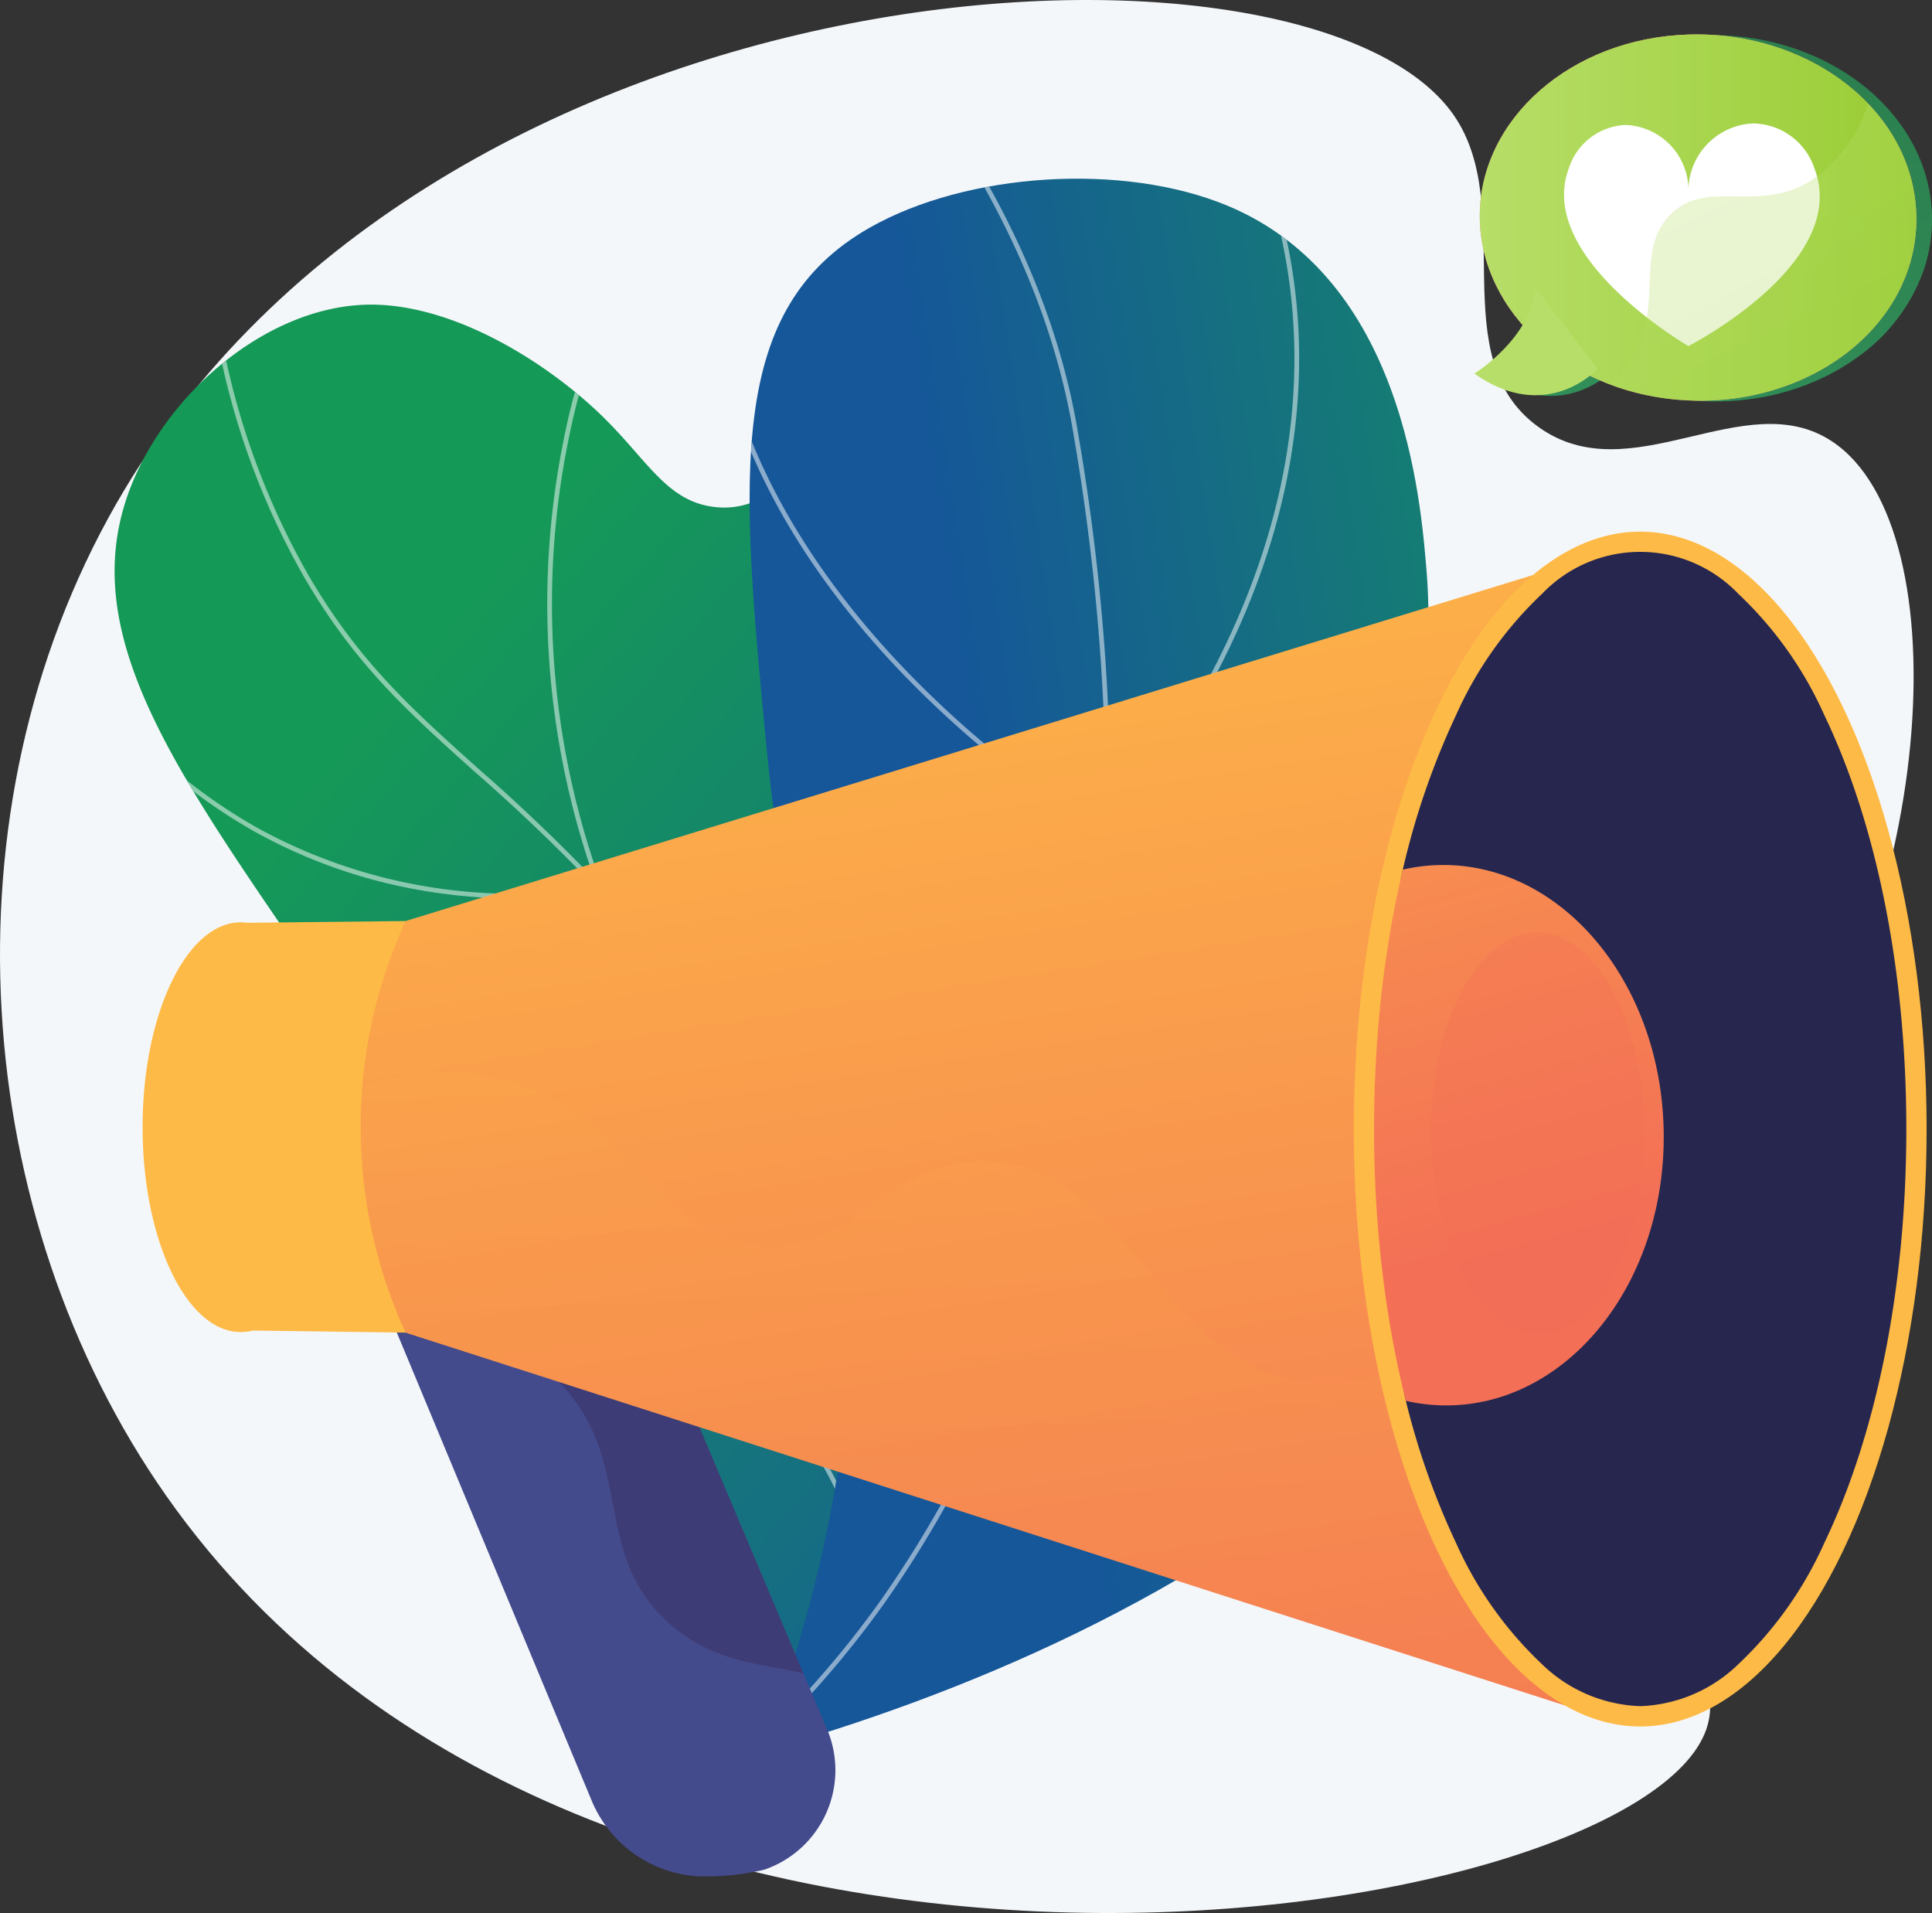 <svg xmlns="http://www.w3.org/2000/svg" xmlns:xlink="http://www.w3.org/1999/xlink" width="120" height="118.802" viewBox="0 0 120 118.802">
    <rect x="0" y="0" width="120" height="118.802" fill="#333333" stroke="none"/>
    <defs>
        <linearGradient id="linear-gradient" x1=".419" x2="1.063" y1=".15" y2=".995" gradientUnits="objectBoundingBox">
            <stop offset="0" stop-color="#159957"/>
            <stop offset="1" stop-color="#155799"/>
        </linearGradient>
        <linearGradient id="linear-gradient-2" x1="1.079" x2=".265" y1=".279" y2=".474" xlink:href="#linear-gradient"/>
        <linearGradient id="linear-gradient-5" x1="-2.534" x2="-3.216" y1=".259" y2=".745" gradientUnits="objectBoundingBox">
            <stop offset="0" stop-color="#444b8c"/>
            <stop offset="1" stop-color="#26264f"/>
        </linearGradient>
        <linearGradient id="linear-gradient-6" x1="-2.792" x2="-3.519" y1=".285" y2=".925" gradientUnits="objectBoundingBox">
            <stop offset="0" stop-color="#311944"/>
            <stop offset="1" stop-color="#893976"/>
        </linearGradient>
        <linearGradient id="linear-gradient-7" x1="18.671" x2="17.609" y1=".104" y2=".905" gradientUnits="objectBoundingBox">
            <stop offset="0" stop-color="#f7ff7f"/>
            <stop offset="1" stop-color="#feba46"/>
        </linearGradient>
        <linearGradient id="linear-gradient-8" x1="-.94" x2="-.681" y1="-.044" y2="1.485" gradientUnits="objectBoundingBox">
            <stop offset="0" stop-color="#ffc444"/>
            <stop offset="1" stop-color="#f36f56"/>
        </linearGradient>
        <linearGradient id="linear-gradient-9" x1="-1.038" x2="-.774" y1="-.886" y2="1.918" xlink:href="#linear-gradient-8"/>
        <linearGradient id="linear-gradient-10" x1="4.453" x2="3.342" y1=".186" y2=".814" xlink:href="#linear-gradient-7"/>
        <linearGradient id="linear-gradient-11" x1="5.024" x2="3.816" y1=".492" y2=".506" xlink:href="#linear-gradient-5"/>
        <linearGradient id="linear-gradient-12" x1="-3.647" x2="-3.171" y1="-.563" y2="1.571" xlink:href="#linear-gradient-8"/>
        <linearGradient id="linear-gradient-13" x1="-7.884" x2="-7.163" y1="-.557" y2="1.565" xlink:href="#linear-gradient-8"/>
        <linearGradient id="linear-gradient-14" x1="2.062" x2=".591" y1="-1.61" y2="2.828" gradientUnits="objectBoundingBox">
            <stop offset="0" stop-color="#21633c"/>
            <stop offset="1" stop-color="#3aa668"/>
        </linearGradient>
        <linearGradient id="linear-gradient-15" x1="1.189" x2="1.873" y1=".091" y2="1.603" gradientUnits="objectBoundingBox">
            <stop offset="0" stop-color="#ff9085"/>
            <stop offset="1" stop-color="#fb6fbb"/>
        </linearGradient>
        <linearGradient id="linear-gradient-16" x2="1" y1=".5" y2=".5" gradientUnits="objectBoundingBox">
            <stop offset="0" stop-color="#b7de68"/>
            <stop offset="1" stop-color="#9c3"/>
        </linearGradient>
        <linearGradient id="linear-gradient-17" x1="5.977" x2="8.246" y1="-1.2" y2="3.596" xlink:href="#linear-gradient-16"/>
        <linearGradient id="linear-gradient-18" x1="1.005" x2="1.972" y1="-.017" y2="1.976" xlink:href="#linear-gradient-16"/>
        <clipPath id="clip-path">
            <path id="Path_4237" d="M609.1 967.188c1.158-6.075 1.928-15.133-1.611-24.576-4.641-12.384-12.614-14.549-24.834-32.342-7.726-11.249-13.005-19.18-10.437-27.343 2.013-6.4 8.6-12.172 15.061-12.3 5.369-.1 11.276 3.686 14.65 7 2.75 2.7 3.963 5.237 6.916 5.568 3.017.338 4.291-2.022 6.878-2.028 5.246-.012 9.25 9.676 9.9 11.242 7.2 17.417.814 37.338-2.076 45.994a114.258 114.258 0 0 1-14.447 28.785z" class="cls-1" transform="translate(-571.561 -870.629)"/>
        </clipPath>
        <clipPath id="clip-path-2">
            <path id="Path_4242" d="M1529.454 778.426c12.261-3.472 27.135-9.55 39.128-20.273 3.061-2.737 21.969-19.643 14.532-28.977-2.62-3.288-6.3-2.86-9.876-7.208-4.244-5.153-1.8-9.053-2.431-16.827-.378-4.639-1.483-18.213-12.365-22.745-6.5-2.709-16.2-2.067-22.231 1.364-8.846 5.034-8.066 15.081-6.424 32.1 1.456 15.084 4.239 18.082 5.079 28.939.622 8.055.106 19.548-5.412 33.627z" class="cls-2" transform="translate(-1528.754 -680.715)"/>
        </clipPath>
        <clipPath id="clip-path-3">
            <path id="Path_4251" fill="none" d="M2486.57 1314.9a9.2 9.2 0 0 0 6.092-2.6 23.549 23.549 0 0 0 5.352-7.551c3.281-6.84 5.087-15.965 5.087-25.69s-1.806-18.849-5.087-25.69a23.531 23.531 0 0 0-5.352-7.551 8.435 8.435 0 0 0-12.184 0 23.559 23.559 0 0 0-5.352 7.551c-3.28 6.84-5.086 15.965-5.086 25.69s1.807 18.849 5.086 25.69a23.536 23.536 0 0 0 5.352 7.551 9.2 9.2 0 0 0 6.092 2.6z" transform="translate(-2470.04 -1243.22)"/>
        </clipPath>
        <style>
            .cls-1{fill:url(#linear-gradient)}.cls-2{fill:url(#linear-gradient-2)}.cls-6{opacity:.5}.cls-7{fill:#fff}
        </style>
    </defs>
    <g id="KlikGO_Illustrations-04" transform="translate(-398.849 -411.418)">
        <g id="Illustration" transform="translate(398.849 411.418)">
            <path id="Path_4231" fill="#f4f7fa" d="M489.136 418.559c3.992 5.736-.689 15.035 5.233 19.348 5.766 4.2 12.849-2.684 18.284.931 8.061 5.362 6.589 29.9-5.2 45.142-3.544 4.584-6.506 6.368-7.817 11.553-2.817 11.133 7.082 17.756 5.2 23.262-4.241 12.4-69.472 22.8-95.643-14.459-12.224-17.4-14.051-42.531-3.132-61.617 19.739-34.487 74.117-37.03 83.075-24.16z" transform="translate(-398.849 -411.418)"/>
            <path id="Path_4232" d="M609.1 967.188c1.158-6.075 1.928-15.133-1.611-24.576-4.641-12.384-12.614-14.549-24.834-32.342-7.726-11.249-13.005-19.18-10.437-27.343 2.013-6.4 8.6-12.172 15.061-12.3 5.369-.1 11.276 3.686 14.65 7 2.75 2.7 3.963 5.237 6.916 5.568 3.017.338 4.291-2.022 6.878-2.028 5.246-.012 9.25 9.676 9.9 11.242 7.2 17.417.814 37.338-2.076 45.994a114.258 114.258 0 0 1-14.447 28.785z" class="cls-1" transform="translate(-564.444 -851.708)"/>
            <g id="Group_4270" clip-path="url(#clip-path)" transform="translate(7.117 18.922)">
                <g id="Group_4269" class="cls-6" transform="translate(-1.865 -3.051)">
                    <path id="Path_4233" d="M741.96 930.555l-.242-.158a84.24 84.24 0 0 0 10-20.318c3.023-9.539 3.072-18 .147-25.138-2.29-5.593-6.277-10.208-11.795-16.6a113.919 113.919 0 0 0-11.145-11.153c-4.125-3.7-7.383-6.632-10.523-12.03a47.288 47.288 0 0 1-5.96-18.7l.288-.032a46.977 46.977 0 0 0 5.923 18.583c3.116 5.357 6.36 8.271 10.466 11.959a114.186 114.186 0 0 1 11.171 11.179c2.735 3.166 5.1 5.9 7.087 8.577a36.951 36.951 0 0 1 4.755 8.1c2.951 7.206 2.9 15.73-.139 25.335a84.469 84.469 0 0 1-10.033 20.396z" class="cls-7" transform="translate(-704.77 -825.2)"/>
                    <path id="Path_4234" d="M553.12 836.508a34.547 34.547 0 0 1-5.867-.5 32.664 32.664 0 0 1-10.4-3.66 34.412 34.412 0 0 1-10.553-9.278l.23-.176a34.146 34.146 0 0 0 10.459 9.2 33.14 33.14 0 0 0 21.165 3.716 51.336 51.336 0 0 1-1.993-28.284 37.05 37.05 0 0 1 4.139-10.946l.243.157a36.792 36.792 0 0 0-4.1 10.865 51.092 51.092 0 0 0 2.042 28.269l.055.154-.16.035a27.254 27.254 0 0 1-5.26.448z" class="cls-7" transform="translate(-526.3 -796.58)"/>
                    <path id="Path_4235" d="M730.026 992l-.136-.256a60.2 60.2 0 0 1 6.985-3.03c6.613-2.386 10.738-2.481 13.034-2.143a93.058 93.058 0 0 1 15.276 3.78c4.574-6.045 4.762-18.472 4.113-27.855a162.5 162.5 0 0 0-2.558-19.232l.283-.059a162.954 162.954 0 0 1 2.563 19.271 87.168 87.168 0 0 1-.143 15.733c-.641 5.536-2.019 9.708-4.093 12.4l-.064.082-.1-.035a92.67 92.67 0 0 0-15.321-3.8c-2.263-.335-6.336-.239-12.889 2.125a59.992 59.992 0 0 0-6.95 3.019z" class="cls-7" transform="translate(-721.501 -937.168)"/>
                    <path id="Path_4236" d="M1136.486 1202.719l-.031-.288a16.039 16.039 0 0 0-4.495-9.815 20.894 20.894 0 0 0-8.12-4.9 35.9 35.9 0 0 0-11.274-1.876l-.007-.288a36.277 36.277 0 0 1 11.376 1.892 21.2 21.2 0 0 1 8.231 4.975 16.26 16.26 0 0 1 4.542 9.7 83.875 83.875 0 0 0 9.962-11.953c4.828-6.961 10.948-17.96 12.682-30.828l3.366-24.97.288.039-3.365 24.97c-1.743 12.928-7.887 23.972-12.736 30.961a81.947 81.947 0 0 1-10.208 12.193z" class="cls-7" transform="translate(-1088.403 -1120.442)"/>
                </g>
            </g>
            <path id="Path_4238" d="M1529.454 778.426c12.261-3.472 27.135-9.55 39.128-20.273 3.061-2.737 21.969-19.643 14.532-28.977-2.62-3.288-6.3-2.86-9.876-7.208-4.244-5.153-1.8-9.053-2.431-16.827-.378-4.639-1.483-18.213-12.365-22.745-6.5-2.709-16.2-2.067-22.231 1.364-8.846 5.034-8.066 15.081-6.424 32.1 1.456 15.084 4.239 18.082 5.079 28.939.622 8.055.106 19.548-5.412 33.627z" class="cls-2" transform="translate(-1482.196 -669.619)"/>
            <g id="Group_4272" clip-path="url(#clip-path-2)" transform="translate(46.558 11.096)">
                <g id="Group_4271" class="cls-6" transform="translate(-50.116 -11.088)">
                    <path id="Path_4239" d="M312.5 539.039l-.01-.288a92.478 92.478 0 0 0 24.719-4.087 72.49 72.49 0 0 0 14.438-6.321 60.68 60.68 0 0 0 19.119-17.356 71.354 71.354 0 0 0 10.488-22.564c5.161-18.719 3.606-37.68 1.393-50.289-1.534-8.743-6.079-17.6-13.507-26.315l.22-.188c7.463 8.758 12.029 17.658 13.573 26.454 2.218 12.639 3.776 31.646-1.4 50.416A71.536 71.536 0 0 1 371 511.155a60.921 60.921 0 0 1-19.208 17.439 72.724 72.724 0 0 1-14.5 6.346 92.767 92.767 0 0 1-24.792 4.099z" class="cls-7" transform="translate(-312.49 -411.63)"/>
                    <path id="Path_4240" d="M1501.907 567.469l-.107-.061a63.246 63.246 0 0 1-10.916-8.424c-5.166-4.947-11.675-12.942-13.344-22.937l.285-.047c1.656 9.912 8.122 17.853 13.254 22.769a63.656 63.656 0 0 0 10.757 8.323c18.707-23.56 10.031-41.809 6.922-46.846-.088-.143-.124-.2-.14-.238l.264-.118c.01.021.064.11.124.206 3.139 5.085 11.908 23.521-7.02 47.276z" class="cls-7" transform="translate(-1429.534 -515.429)"/>
                    <path id="Path_4241" d="M1325.489 1061.908l-.05-.045a71.463 71.463 0 0 1-7.691-8.51 89.084 89.084 0 0 1-13.237-23.458l-7.39-19.9.272-.1 7.39 19.907a88.792 88.792 0 0 0 13.193 23.381 72.278 72.278 0 0 0 7.606 8.428 63.048 63.048 0 0 0 19.372-5.705 36.592 36.592 0 0 0 10.813-8.02 26.309 26.309 0 0 0 4.676-7.144 15.016 15.016 0 0 0 1.01-3.09l.285.047c-.008.049-.863 4.957-5.742 10.364a36.876 36.876 0 0 1-10.9 8.093 63.384 63.384 0 0 1-19.543 5.75z" class="cls-7" transform="translate(-1256.548 -985.238)"/>
                </g>
            </g>
            <path id="Path_4243" fill="url(#linear-gradient-5)" d="M915.376 2025.468a7.653 7.653 0 0 1-6.526-4.646l-15.905-38.2a6.677 6.677 0 0 1 3.667-8.811c3.506-1.406 8.971.25 10.457 3.765l16.318 38.617a6.529 6.529 0 0 1-3.855 8.875 15.946 15.946 0 0 1-4.156.4z" transform="translate(-872.08 -1908.951)"/>
            <path id="Path_4244" fill="url(#linear-gradient-6)" d="M896.611 1973.809c3.506-1.406 8.971.25 10.457 3.765l14.916 35.308c-2.5-.642-5.452-.584-8.29-3.072-4.723-4.141-2.4-9.449-6.143-14.175-1.711-2.161-4.878-4.436-11.323-5.12l-3.286-7.894a6.681 6.681 0 0 1 3.669-8.812z" opacity="0.3" transform="translate(-872.078 -1908.951)"/>
            <path id="Path_4245" fill="url(#linear-gradient-7)" d="M619.9 1799.619a2.944 2.944 0 0 1 .407.029l9.832-.108v25.56l-9.494-.13a3 3 0 0 1-.745.095c-3.37 0-6.1-5.7-6.1-12.724s2.731-12.722 6.1-12.722z" transform="translate(-604.943 -1742.342)"/>
            <path id="Path_4246" fill="url(#linear-gradient-8)" d="M945.348 1272a30.641 30.641 0 0 0 0 25.563l73.132 23.512.755-71.747z" transform="translate(-920.152 -1214.804)"/>
            <path id="Path_4247" fill="url(#linear-gradient-9)" d="M998.719 2047.553c-6.953-2.634-9.114-12.722-17.187-13.062-6.334-.266-8.241 5.884-14.449 5.221-6.353-.679-7.42-7.529-14.535-9.943a16.523 16.523 0 0 0-9.9.033 31.279 31.279 0 0 0 2.685 15.328l73.132 23.513-4.327-24.36c-7.214 4.206-12.048 4.547-15.419 3.27z" opacity="0.3" transform="translate(-920.133 -1962.369)"/>
            <ellipse id="Ellipse_69" cx="17.79" cy="37.101" fill="url(#linear-gradient-10)" rx="17.79" ry="37.101" transform="translate(84.085 33.016)"/>
            <path id="Path_4248" fill="url(#linear-gradient-11)" d="M2522.073 1314.9a9.2 9.2 0 0 0 6.092-2.6 23.553 23.553 0 0 0 5.352-7.551c3.28-6.84 5.087-15.965 5.087-25.69s-1.807-18.849-5.087-25.69a23.531 23.531 0 0 0-5.352-7.551 8.434 8.434 0 0 0-12.183 0 23.555 23.555 0 0 0-5.352 7.551 47.683 47.683 0 0 0-3.317 9.656c-1.158 4.92 2.188 10.056 2.188 15.716 0 6.016-3.266 12.123-1.962 17.281a46.82 46.82 0 0 0 3.09 8.727 23.532 23.532 0 0 0 5.352 7.551 9.2 9.2 0 0 0 6.092 2.6z" transform="translate(-2420.199 -1208.945)"/>
            <g id="Group_4273" clip-path="url(#clip-path-3)" transform="translate(85.344 34.275)">
                <path id="Path_4249" fill="url(#linear-gradient-12)" d="M2273.763 1731.944c0 9.4-6.222 16.863-13.794 16.672-7.452-.187-13.409-7.747-13.409-16.883s5.957-16.606 13.409-16.676c7.57-.072 13.794 7.487 13.794 16.887z" transform="translate(-2255.769 -1695.615)"/>
                <path id="Path_4250" fill="url(#linear-gradient-13)" d="M2569.3 1829.39c0 6.98-3.033 12.522-6.721 12.381-3.631-.139-6.534-5.752-6.534-12.537s2.9-12.329 6.534-12.383c3.692-.051 6.721 5.559 6.721 12.539z" opacity="0.3" transform="translate(-2552.506 -1793.214)"/>
            </g>
            <path id="Path_4252" fill="url(#linear-gradient-14)" d="M2644.88 485.361a10.25 10.25 0 0 0 3-3.018 10.253 10.253 0 0 1-2.663-6.769c0-6.008 5.663-11.05 12.958-11.27 7.462-.226 13.821 4.63 14.146 10.949v.007c0 .078.007.157.01.236v.267a9.791 9.791 0 0 1-.058 1.065c-.016.148-.036.3-.059.444q-.068.443-.177.874-.055.215-.118.427-.041.141-.089.281a11.177 11.177 0 0 1-4.2 5.5l-.127.09a13.8 13.8 0 0 1-2.205 1.248l-.147.066q-.519.227-1.063.418-.233.082-.47.155c-.105.033-.212.065-.318.1q-.24.069-.484.131-.163.041-.326.079a16.073 16.073 0 0 1-4.316.388q-.167-.007-.33-.018l-.1-.007-.234-.018-.1-.01-.227-.022-.1-.011-.234-.028-.083-.011-.247-.035-.064-.009-.272-.044-.037-.006-.3-.055a15.459 15.459 0 0 1-2.451-.68q-.691-.257-1.337-.573c-1.042.811-3.707 2.31-7.178-.141z" transform="translate(-2552.332 -462.118)"/>
            <path id="Path_4253" fill="url(#linear-gradient-15)" d="M2629.41 474.546c0 6.008 5.663 11.128 12.959 11.45 7.661.338 14.159-4.7 14.159-11.262s-6.5-11.691-14.159-11.46c-7.296.226-12.959 5.263-12.959 11.272z" transform="translate(-2537.5 -461.13)"/>
            <path id="Path_4254" fill="url(#linear-gradient-16)" d="M2629.41 474.546c0 6.008 5.663 11.128 12.959 11.45 7.661.338 14.159-4.7 14.159-11.262s-6.5-11.691-14.159-11.46c-7.296.226-12.959 5.263-12.959 11.272z" transform="translate(-2537.5 -461.13)"/>
            <path id="Path_4255" fill="url(#linear-gradient-17)" d="M2628.933 849.2s-3.147 3.476-7.652.293c0 0 3.6-2.238 3.766-5.373z" transform="translate(-2529.705 -826.29)"/>
            <path id="Path_4256" d="M2756.739 600.274a3.871 3.871 0 0 1 3.537-2.706 4.06 4.06 0 0 1 3.893 4.252 4.207 4.207 0 0 1 4-4.347 4.069 4.069 0 0 1 3.815 2.754c2.312 5.9-7.812 11.071-7.812 11.071s-9.497-5.48-7.433-11.024z" class="cls-7" transform="translate(-2659.3 -589.807)"/>
            <g id="Group_4274" opacity="0.3" transform="translate(100.088 6.438)">
                <path id="Path_4257" fill="url(#linear-gradient-18)" d="M2829.4 583.09c1.607-3.281-.017-6.422 2.158-8.553 2.243-2.2 5.207-.124 8.462-1.942a8.8 8.8 0 0 0 3.781-4.924 10.325 10.325 0 0 1 3.008 7.164c0 6.565-6.5 11.6-14.16 11.262a15.794 15.794 0 0 1-4.78-.953 7 7 0 0 0 1.53-2.053z" transform="translate(-2827.87 -567.67)"/>
            </g>
        </g>
    </g>
</svg>
